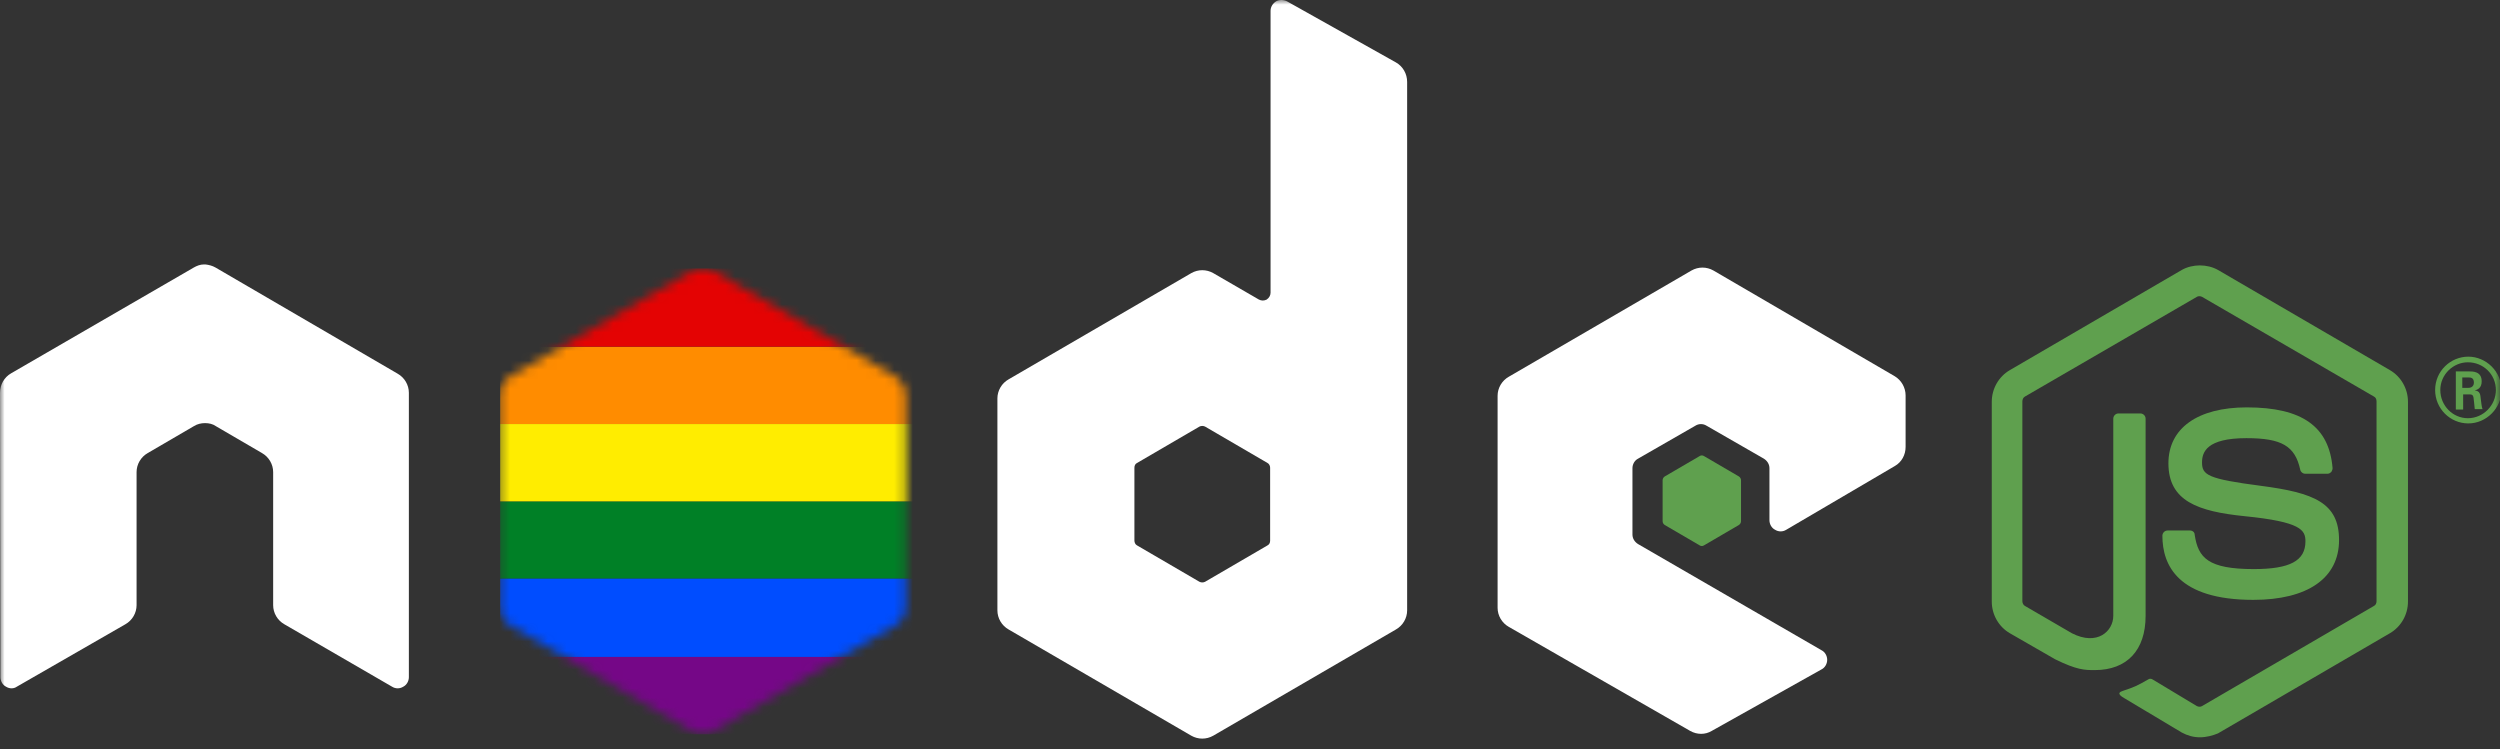 <svg width="534" height="160" viewBox="0 0 267 80" fill="none" xmlns="http://www.w3.org/2000/svg" class="NodejsLogo_nodejsLogoLight__m8F4A"><rect x="0" y="0" width="267" height="80" fill="#333333" stroke="none"/><g clip-path="url(#clip0_12_39)"><mask id="mask0_12_39" maskUnits="userSpaceOnUse" x="0" y="0" width="267" height="80" style="mask-type: luminance;"><path d="M266.96 0H0V79.988H266.96V0Z" fill="white"></path></mask><g mask="url(#mask0_12_39)"><path d="M234.948 78.743C234.257 78.743 233.613 78.558 233.015 78.234L226.895 74.576C225.974 74.067 226.435 73.881 226.711 73.789C227.953 73.372 228.183 73.279 229.471 72.539C229.61 72.446 229.794 72.493 229.931 72.585L234.625 75.409C234.809 75.502 235.038 75.502 235.177 75.409L253.537 64.714C253.72 64.621 253.814 64.436 253.814 64.205V42.86C253.814 42.629 253.72 42.444 253.537 42.351L235.177 31.702C234.993 31.609 234.762 31.609 234.625 31.702L216.265 42.351C216.081 42.444 215.989 42.675 215.989 42.86V64.205C215.989 64.39 216.081 64.621 216.265 64.714L221.28 67.631C223.995 69.02 225.698 67.399 225.698 65.779V44.712C225.698 44.435 225.928 44.157 226.251 44.157H228.598C228.874 44.157 229.15 44.388 229.15 44.712V65.779C229.15 69.437 227.171 71.566 223.719 71.566C222.662 71.566 221.834 71.566 219.486 70.409L214.655 67.631C213.459 66.936 212.722 65.64 212.722 64.251V42.907C212.722 41.517 213.459 40.221 214.655 39.527L233.015 28.831C234.165 28.183 235.729 28.183 236.88 28.831L255.239 39.527C256.435 40.221 257.171 41.517 257.171 42.907V64.251C257.171 65.64 256.435 66.936 255.239 67.631L236.88 78.326C236.328 78.558 235.637 78.743 234.948 78.743Z" fill="#5FA04E"></path><path d="M240.653 64.065C232.6 64.065 230.943 60.361 230.943 57.213C230.943 56.935 231.173 56.657 231.495 56.657H233.888C234.165 56.657 234.394 56.843 234.394 57.12C234.762 59.574 235.821 60.778 240.699 60.778C244.564 60.778 246.221 59.898 246.221 57.815C246.221 56.611 245.759 55.731 239.732 55.129C234.717 54.62 231.587 53.509 231.587 49.48C231.587 45.73 234.717 43.508 239.962 43.508C245.853 43.508 248.751 45.545 249.119 49.99C249.119 50.129 249.074 50.268 248.983 50.407C248.888 50.499 248.751 50.592 248.611 50.592H246.173C245.945 50.592 245.714 50.407 245.668 50.175C245.115 47.629 243.688 46.795 239.916 46.795C235.682 46.795 235.177 48.277 235.177 49.388C235.177 50.731 235.774 51.148 241.48 51.888C247.14 52.629 249.81 53.694 249.81 57.676C249.81 61.75 246.45 64.065 240.653 64.065Z" fill="#5FA04E"></path><path d="M267.16 41.656C267.16 43.6 265.548 45.221 263.615 45.221C261.683 45.221 260.072 43.647 260.072 41.656C260.072 39.619 261.729 38.091 263.615 38.091C265.503 38.091 267.16 39.665 267.16 41.656ZM260.625 41.656C260.625 43.323 261.96 44.665 263.569 44.665C265.227 44.665 266.561 43.276 266.561 41.656C266.561 39.989 265.227 38.693 263.569 38.693C262.006 38.693 260.625 39.989 260.625 41.656ZM262.282 39.665H263.663C264.123 39.665 265.044 39.665 265.044 40.73C265.044 41.471 264.581 41.61 264.304 41.702C264.859 41.748 264.904 42.119 264.949 42.628C264.996 42.952 265.044 43.508 265.135 43.693H264.304C264.304 43.508 264.168 42.489 264.168 42.443C264.123 42.212 264.031 42.119 263.755 42.119H263.064V43.739H262.282V39.665ZM263.017 41.424H263.615C264.123 41.424 264.213 41.054 264.213 40.869C264.213 40.313 263.845 40.313 263.615 40.313H262.973V41.424H263.017Z" fill="#5FA04E"></path><path fill-rule="evenodd" clip-rule="evenodd" d="M43.667 41.948C43.667 41.114 43.207 40.328 42.471 39.911L23.007 28.567C22.685 28.382 22.317 28.289 21.949 28.243C21.903 28.243 21.765 28.243 21.765 28.243C21.396 28.243 21.028 28.382 20.706 28.567L1.196 39.864C0.46 40.281 0 41.068 0 41.948L0.046 72.321C0.046 72.738 0.276 73.154 0.644 73.339C1.012 73.571 1.472 73.571 1.795 73.339L13.39 66.672C14.126 66.256 14.586 65.469 14.586 64.635V50.421C14.586 49.587 15.046 48.8 15.783 48.384L20.706 45.513C21.074 45.281 21.488 45.189 21.903 45.189C22.317 45.189 22.731 45.281 23.053 45.513L27.976 48.384C28.713 48.8 29.173 49.587 29.173 50.421V64.635C29.173 65.469 29.633 66.256 30.369 66.672L41.873 73.339C42.241 73.571 42.701 73.571 43.069 73.339C43.437 73.154 43.667 72.738 43.667 72.321V41.948Z" fill="white"></path><path fill-rule="evenodd" clip-rule="evenodd" d="M137.444 0.139C137.076 -0.046 136.616 -0.046 136.293 0.139C135.925 0.37 135.696 0.741 135.696 1.158V31.253C135.696 31.53 135.557 31.808 135.281 31.994C135.005 32.132 134.729 32.132 134.453 31.994L129.576 29.169C128.84 28.753 127.965 28.753 127.229 29.169L107.719 40.513C106.983 40.929 106.523 41.717 106.523 42.55V65.191C106.523 66.024 106.983 66.811 107.719 67.228L127.229 78.572C127.965 78.988 128.84 78.988 129.576 78.572L149.086 67.228C149.822 66.811 150.282 66.024 150.282 65.191V8.751C150.282 7.871 149.822 7.084 149.086 6.667L137.444 0.139ZM135.65 57.736C135.65 57.968 135.557 58.153 135.374 58.246L128.701 62.135C128.517 62.228 128.287 62.228 128.103 62.135L121.431 58.246C121.247 58.153 121.155 57.922 121.155 57.736V49.958C121.155 49.727 121.247 49.541 121.431 49.449L128.103 45.559C128.287 45.467 128.517 45.467 128.701 45.559L135.374 49.449C135.557 49.541 135.65 49.773 135.65 49.958V57.736Z" fill="white"></path><path fill-rule="evenodd" clip-rule="evenodd" d="M202.367 49.773C203.105 49.356 203.518 48.569 203.518 47.735V42.225C203.518 41.392 203.059 40.605 202.367 40.188L182.996 28.891C182.26 28.474 181.386 28.474 180.649 28.891L161.14 40.235C160.403 40.651 159.943 41.438 159.943 42.272V64.913C159.943 65.746 160.403 66.533 161.14 66.95L180.511 78.062C181.248 78.479 182.122 78.479 182.812 78.062L194.546 71.487C194.914 71.302 195.144 70.885 195.144 70.469C195.144 70.052 194.914 69.635 194.546 69.45L174.944 58.106C174.576 57.875 174.346 57.505 174.346 57.088V50.004C174.346 49.587 174.576 49.17 174.944 48.985L181.064 45.467C181.432 45.235 181.892 45.235 182.26 45.467L188.38 48.985C188.748 49.217 188.977 49.587 188.977 50.004V55.56C188.977 55.977 189.208 56.393 189.577 56.579C189.944 56.81 190.404 56.81 190.772 56.579L202.367 49.773Z" fill="white"></path><path fill-rule="evenodd" clip-rule="evenodd" d="M181.524 48.708C181.661 48.615 181.846 48.615 181.985 48.708L185.711 50.884C185.849 50.977 185.941 51.116 185.941 51.301V55.653C185.941 55.838 185.849 55.977 185.711 56.07L181.985 58.246C181.846 58.339 181.661 58.339 181.524 58.246L177.797 56.07C177.659 55.977 177.567 55.838 177.567 55.653V51.301C177.567 51.116 177.659 50.977 177.797 50.884L181.524 48.708Z" fill="#5FA04E"></path><mask id="mask1_12_39" maskUnits="userSpaceOnUse" x="53" y="28" width="44" height="51" style="mask-type: alpha;"><path d="M76.221 28.948C75.485 28.532 74.611 28.532 73.874 28.948L54.502 40.199C53.766 40.616 53.352 41.403 53.352 42.237V64.785C53.352 65.618 53.812 66.405 54.502 66.822L73.874 78.073C74.611 78.489 75.485 78.489 76.221 78.073L95.593 66.822C96.329 66.405 96.743 65.618 96.743 64.785V42.237C96.743 41.403 96.283 40.616 95.593 40.199L76.221 28.948Z" fill="white"></path></mask><g mask="url(#mask1_12_39)"><path d="M103.17 53.546H53.421V61.804H103.17V53.546Z" fill="#008026"></path><path d="M103.17 61.804H53.421V70.162H103.17V61.804Z" fill="#004DFF"></path><path d="M103.17 37.029H53.421V45.288H103.17V37.029Z" fill="#FF8C00"></path><path d="M103.17 45.288H53.421V53.546H103.17V45.288Z" fill="#FFED00"></path><path d="M103.17 28.671H53.421V37.029H103.17V28.671Z" fill="#E40303"></path><path d="M103.17 70.163H53.421V78.421H103.17V70.163Z" fill="#750787"></path></g></g></g><defs><clipPath id="clip0_12_39"><rect width="267" height="79.988" fill="white"></rect></clipPath></defs></svg>